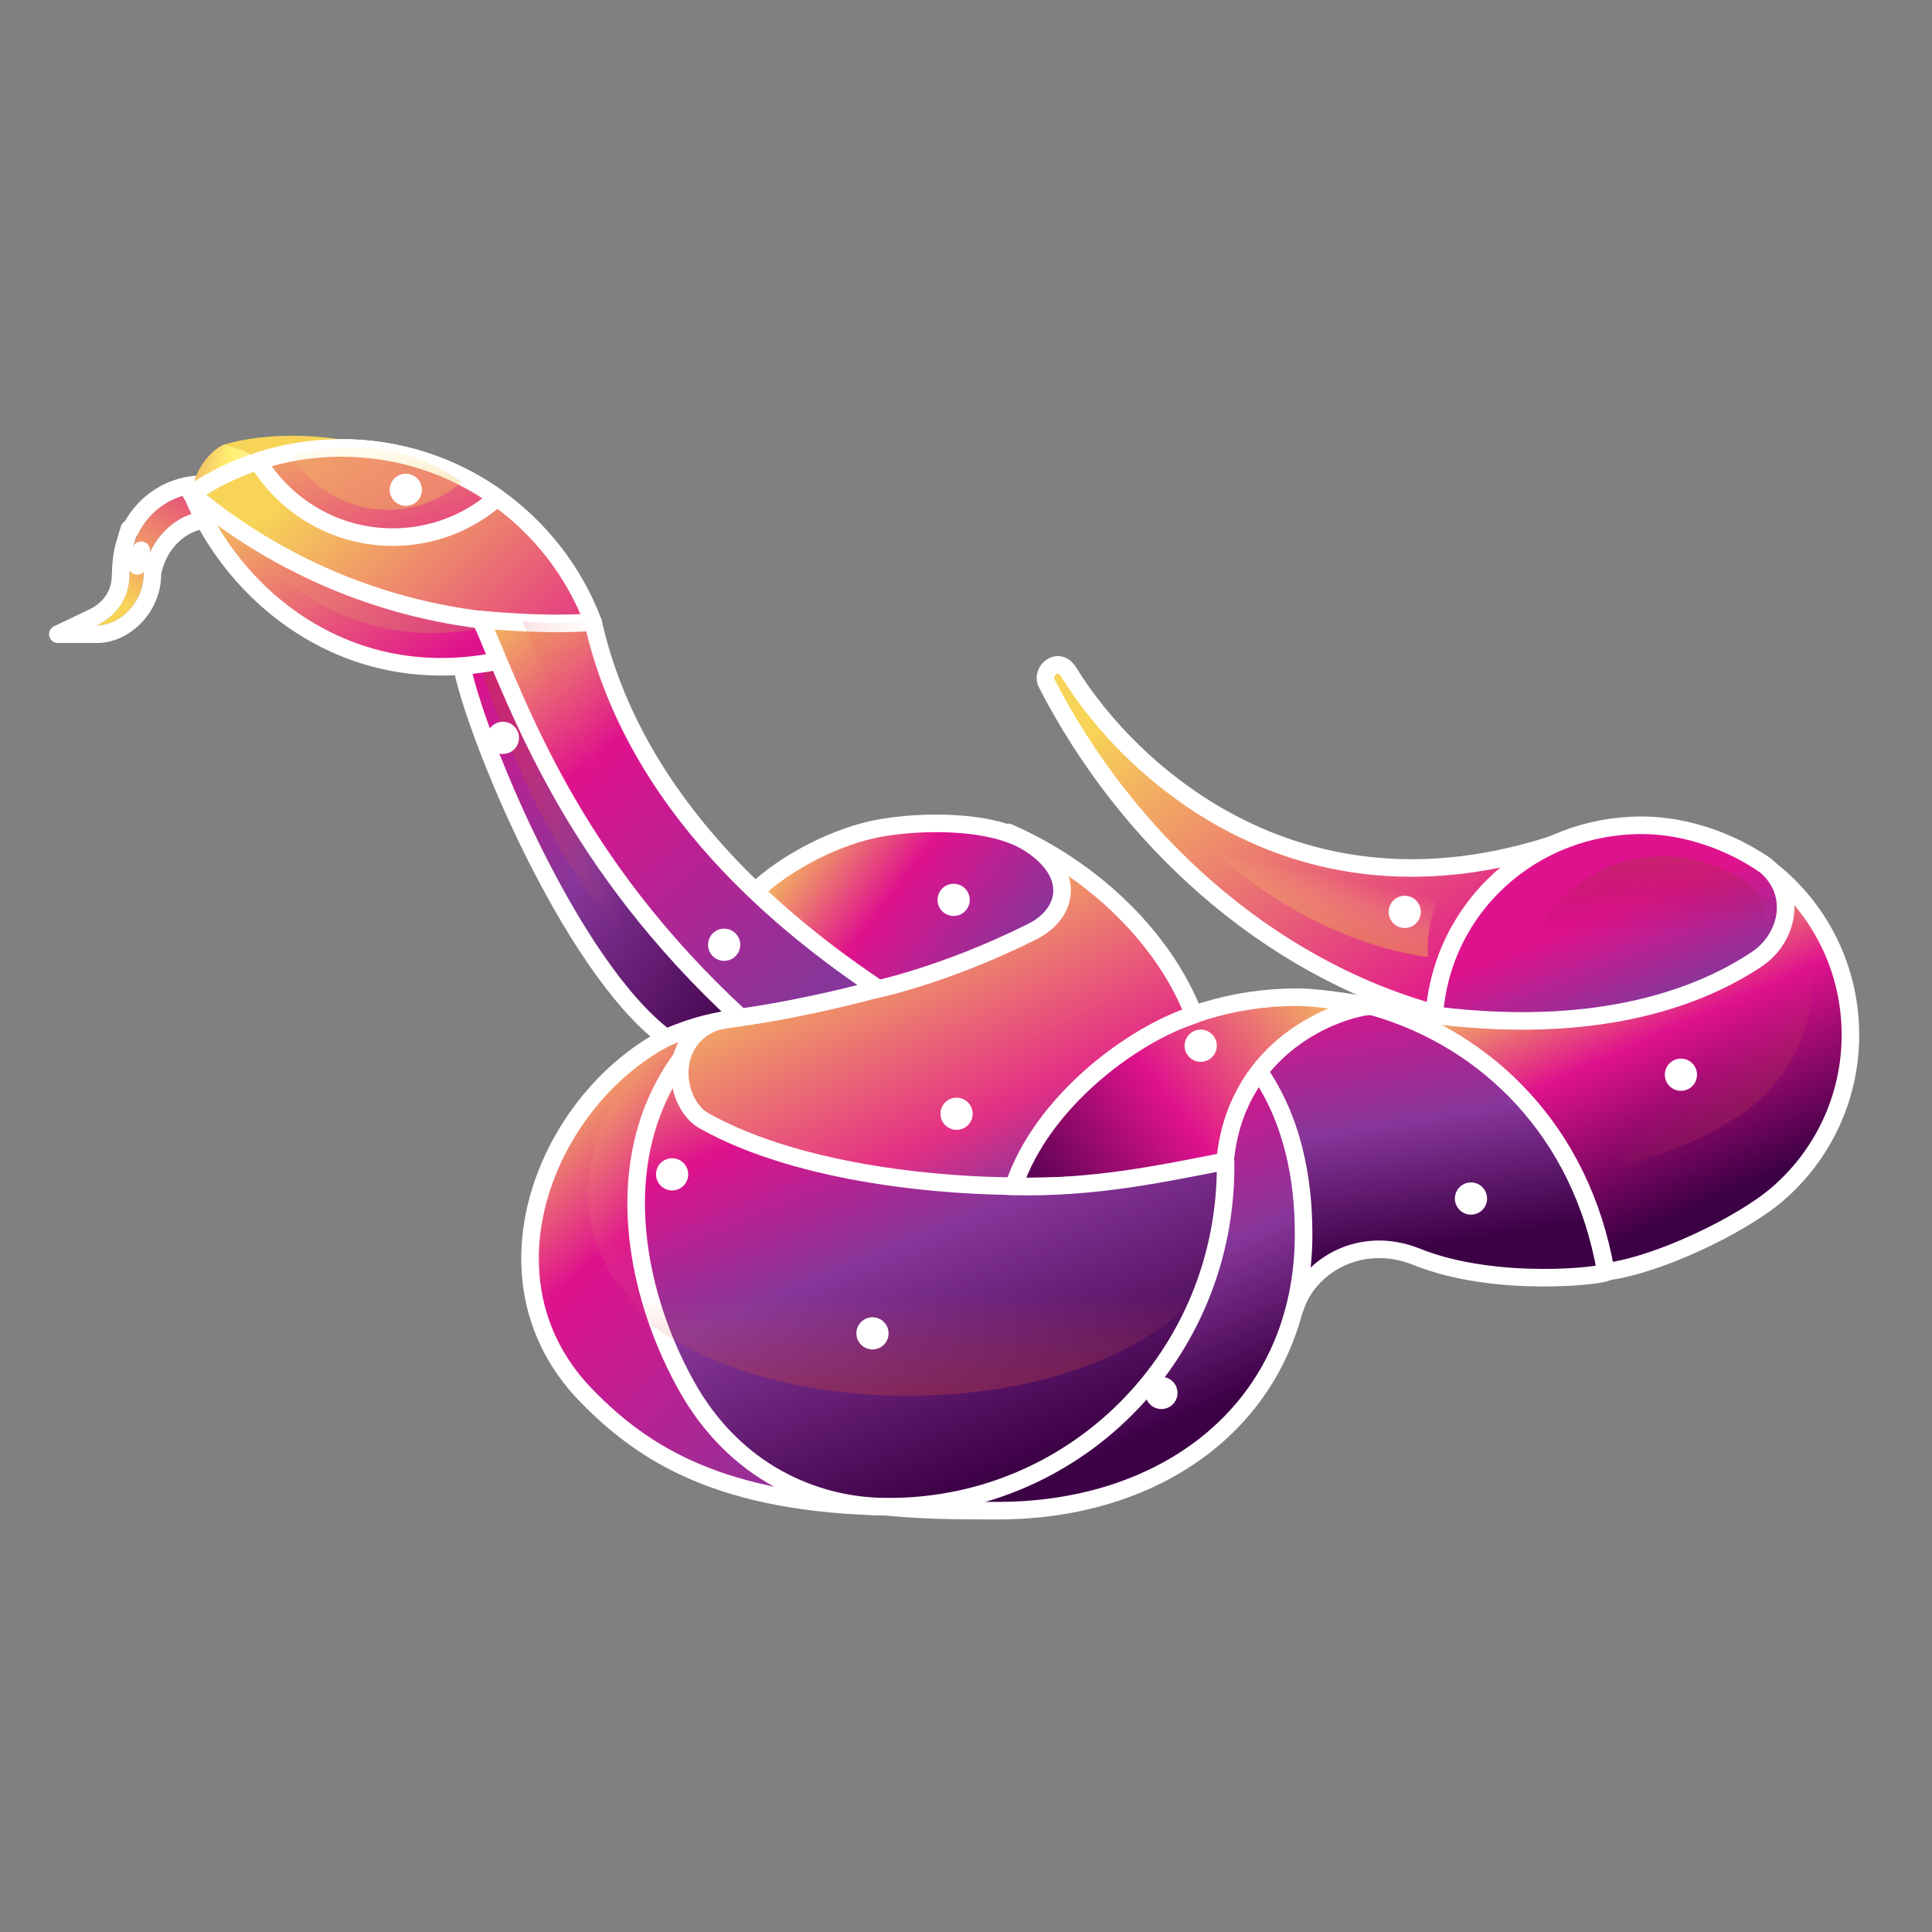 <?xml version="1.0" encoding="UTF-8"?>
<svg width="120px" height="120px" viewBox="0 0 120 120" version="1.1" xmlns="http://www.w3.org/2000/svg" xmlns:xlink="http://www.w3.org/1999/xlink">
    <rect x="0" y="0" width="120" height="120" fill="#808080" stroke="none"/>
    <!-- Generator: Sketch 48.2 (47327) - http://www.bohemiancoding.com/sketch -->
    <title>Icon_serpiente_small</title>
    <desc>Created with Sketch.</desc>
    <defs>
        <linearGradient x1="50%" y1="100%" x2="126.506%" y2="-27.319%" id="linearGradient-1">
            <stop stop-color="#F7D457" offset="0%"></stop>
            <stop stop-color="#DF128D" offset="100%"></stop>
        </linearGradient>
        <path d="M8.915,35.591 C8.917,35.628 8.917,35.666 8.917,35.705 C8.917,37.287 7.575,38.847 6,38.847 C7.474,38.143 8.017,36.88 8.036,35.789 C8.043,35.365 8.085,34.573 8.262,33.983 C8.263,33.984 8.265,33.986 8.266,33.988 C8.735,32.235 10.197,30.919 11.927,30.674 C12.148,30.848 12.689,31.319 13.288,31.79 C12.21,31.615 9.458,32.439 8.915,35.591 Z" id="path-2"></path>
        <linearGradient x1="22.638%" y1="6.675%" x2="128.834%" y2="105.95%" id="linearGradient-3">
            <stop stop-color="#F7D457" offset="0%"></stop>
            <stop stop-color="#DF128D" offset="71.015%"></stop>
            <stop stop-color="#863699" offset="100%"></stop>
        </linearGradient>
        <linearGradient x1="35.297%" y1="54.508%" x2="19.663%" y2="85.996%" id="linearGradient-4">
            <stop stop-color="#FFEE70" stop-opacity="0" offset="0%"></stop>
            <stop stop-color="#E0554E" offset="100%"></stop>
        </linearGradient>
        <linearGradient x1="0%" y1="0%" x2="16.111%" y2="86.694%" id="linearGradient-5">
            <stop stop-color="#DF128D" offset="0%"></stop>
            <stop stop-color="#863699" offset="52.853%"></stop>
            <stop stop-color="#3C0045" offset="100%"></stop>
        </linearGradient>
        <linearGradient x1="17.103%" y1="13.118%" x2="84.859%" y2="100%" id="linearGradient-6">
            <stop stop-color="#F7D457" offset="0%"></stop>
            <stop stop-color="#DF128D" offset="34.363%"></stop>
            <stop stop-color="#863699" offset="100%"></stop>
        </linearGradient>
        <linearGradient x1="45.052%" y1="36.646%" x2="-288.539%" y2="36.646%" id="linearGradient-7">
            <stop stop-color="#FFEE70" stop-opacity="0" offset="0%"></stop>
            <stop stop-color="#680013" offset="100%"></stop>
        </linearGradient>
        <linearGradient x1="59.06%" y1="8.024%" x2="86.329%" y2="73.396%" id="linearGradient-8">
            <stop stop-color="#DF128D" offset="0%"></stop>
            <stop stop-color="#863699" offset="53.404%"></stop>
            <stop stop-color="#3C0045" offset="100%"></stop>
        </linearGradient>
        <linearGradient x1="121.073%" y1="50%" x2="-5.12%" y2="100%" id="linearGradient-9">
            <stop stop-color="#F7D457" offset="0%"></stop>
            <stop stop-color="#DF128D" offset="54.088%"></stop>
            <stop stop-color="#3C0045" offset="100%"></stop>
        </linearGradient>
        <linearGradient x1="34.86%" y1="19.87%" x2="68.273%" y2="84.313%" id="linearGradient-10">
            <stop stop-color="#F7D457" offset="0%"></stop>
            <stop stop-color="#DF128D" offset="42.932%"></stop>
            <stop stop-color="#3C0045" offset="100%"></stop>
        </linearGradient>
        <linearGradient x1="72.497%" y1="67.5%" x2="142.534%" y2="132.887%" id="linearGradient-11">
            <stop stop-color="#F56458" stop-opacity="0" offset="0%"></stop>
            <stop stop-color="#680013" offset="100%"></stop>
        </linearGradient>
        <linearGradient x1="11.673%" y1="-7.618%" x2="65.253%" y2="92.536%" id="linearGradient-12">
            <stop stop-color="#F7D457" offset="0%"></stop>
            <stop stop-color="#DF128D" offset="29.13%"></stop>
            <stop stop-color="#863699" offset="56.376%"></stop>
            <stop stop-color="#3C0045" offset="100%"></stop>
        </linearGradient>
        <linearGradient x1="52.34%" y1="70.552%" x2="52.34%" y2="148.843%" id="linearGradient-13">
            <stop stop-color="#F56458" stop-opacity="0" offset="0%"></stop>
            <stop stop-color="#680013" offset="100%"></stop>
        </linearGradient>
        <linearGradient x1="16.794%" y1="22.711%" x2="72.645%" y2="100%" id="linearGradient-14">
            <stop stop-color="#F7D457" offset="0%"></stop>
            <stop stop-color="#E32F85" offset="75.619%"></stop>
            <stop stop-color="#863699" offset="100%"></stop>
        </linearGradient>
        <linearGradient x1="0%" y1="28.708%" x2="88.928%" y2="64.845%" id="linearGradient-15">
            <stop stop-color="#F7D457" offset="0%"></stop>
            <stop stop-color="#DF128D" offset="47.18%"></stop>
            <stop stop-color="#863699" offset="100%"></stop>
        </linearGradient>
        <linearGradient x1="0%" y1="5.727%" x2="103.727%" y2="100%" id="linearGradient-16">
            <stop stop-color="#DF128D" offset="0%"></stop>
            <stop stop-color="#863699" offset="47.18%"></stop>
            <stop stop-color="#3C0045" offset="100%"></stop>
        </linearGradient>
        <linearGradient x1="63.184%" y1="50%" x2="-76.812%" y2="61.568%" id="linearGradient-17">
            <stop stop-color="#F56458" stop-opacity="0" offset="0%"></stop>
            <stop stop-color="#680013" offset="100%"></stop>
        </linearGradient>
        <linearGradient x1="-5.737%" y1="76.995%" x2="41.736%" y2="148.058%" id="linearGradient-18">
            <stop stop-color="#DF128D" offset="0%"></stop>
            <stop stop-color="#863699" offset="50.172%"></stop>
            <stop stop-color="#3C0045" offset="100%"></stop>
        </linearGradient>
        <linearGradient x1="42.527%" y1="-115.461%" x2="54.021%" y2="50%" id="linearGradient-19">
            <stop stop-color="#FFEE70" offset="0%"></stop>
            <stop stop-color="#680013" stop-opacity="0" offset="100%"></stop>
        </linearGradient>
        <linearGradient x1="0%" y1="0%" x2="143.693%" y2="138.913%" id="linearGradient-20">
            <stop stop-color="#F7D457" offset="0%"></stop>
            <stop stop-color="#DF128D" offset="58.777%"></stop>
            <stop stop-color="#863699" offset="100%"></stop>
        </linearGradient>
        <linearGradient x1="67.001%" y1="50%" x2="67.001%" y2="193.548%" id="linearGradient-21">
            <stop stop-color="#FEEA6F" stop-opacity="0" offset="0%"></stop>
            <stop stop-color="#3D000C" offset="100%"></stop>
        </linearGradient>
        <linearGradient x1="146.165%" y1="50%" x2="-143.58%" y2="0%" id="linearGradient-22">
            <stop stop-color="#FEFFC4" offset="0%"></stop>
            <stop stop-color="#FFEE70" offset="33.232%"></stop>
            <stop stop-color="#E0734B" offset="68.672%"></stop>
            <stop stop-color="#9A2328" offset="100%"></stop>
        </linearGradient>
        <linearGradient x1="20.354%" y1="33.563%" x2="131.909%" y2="85.528%" id="linearGradient-23">
            <stop stop-color="#F7D457" offset="0%"></stop>
            <stop stop-color="#DF128D" offset="100%"></stop>
        </linearGradient>
        <linearGradient x1="-51.501%" y1="0%" x2="100%" y2="-564.226%" id="linearGradient-24">
            <stop stop-color="#F7D457" offset="0%"></stop>
            <stop stop-color="#FFEE70" offset="100%"></stop>
        </linearGradient>
        <linearGradient x1="0%" y1="-73.845%" x2="165.371%" y2="100%" id="linearGradient-25">
            <stop stop-color="#F7D457" offset="0%"></stop>
            <stop stop-color="#DF128D" offset="100%"></stop>
        </linearGradient>
        <linearGradient x1="58.735%" y1="-22.934%" x2="100%" y2="214.631%" id="linearGradient-26">
            <stop stop-color="#102FA73" stop-opacity="-0.095" offset="0%"></stop>
            <stop stop-color="#FFEE70" stop-opacity="0" offset="0%"></stop>
            <stop stop-color="#E0734B" offset="100%"></stop>
        </linearGradient>
        <linearGradient x1="0%" y1="-6.175%" x2="84.018%" y2="93.779%" id="linearGradient-27">
            <stop stop-color="#F7D457" offset="0%"></stop>
            <stop stop-color="#DF128D" offset="38.345%"></stop>
            <stop stop-color="#863699" offset="100%"></stop>
        </linearGradient>
        <linearGradient x1="33.075%" y1="27.363%" x2="-147.765%" y2="50%" id="linearGradient-28">
            <stop stop-color="#F56458" stop-opacity="0" offset="0%"></stop>
            <stop stop-color="#680013" offset="100%"></stop>
        </linearGradient>
    </defs>
    <g id="Page-1" stroke="none" stroke-width="1" fill="none" fill-rule="evenodd">
        <g id="Icon_serpiente_small">
            <g id="Combined-Shape" stroke-linejoin="round">
                <use fill="url(#linearGradient-1)" fill-rule="evenodd" xlink:href="#path-2"></use>
                <path stroke="#FFFFFF" stroke-width="1.091" d="M8.711,34.437 C8.729,34.346 8.75,34.26 8.772,34.18 C8.647,34.464 8.543,34.766 8.464,35.085 L8.519,35.152 L8.711,34.437 Z M9.462,35.631 C9.463,35.65 9.463,35.667 9.463,35.705 C9.463,37.616 7.854,39.392 6,39.392 L3.592,39.392 L5.765,38.355 C6.898,37.813 7.472,36.852 7.49,35.78 C7.503,35.075 7.575,34.374 7.739,33.826 L8.032,32.85 L8.087,32.917 C8.814,31.432 10.222,30.365 11.851,30.134 L12.082,30.101 L12.265,30.245 C12.281,30.258 13.233,31.053 13.621,31.358 C13.623,31.359 13.623,31.359 13.625,31.361 L15.287,32.667 L13.201,32.329 C11.825,32.106 9.88,33.36 9.462,35.631 Z"></path>
            </g>
            <path d="M65.014,42.443 C69.902,51.973 78.605,60.029 89.095,62.931 C89.728,58.312 92.462,53.953 97.583,52.065 C80.925,58.119 70.144,47.873 66.385,41.754 C65.743,40.709 64.622,41.678 65.014,42.443 Z" id="Oval-Copy-28" stroke="#FFFFFF" stroke-width="1.091" fill="url(#linearGradient-3)" stroke-linejoin="round"></path>
            <path d="M71.494,46.116 C74.808,52.576 80.707,58.186 87.819,60.153 C88.066,56.946 90.102,53.918 93.573,52.638 C82.28,56.743 74.972,49.797 72.423,45.648 C71.988,44.94 71.228,45.597 71.494,46.116 Z" id="Oval-Copy-29" fill="url(#linearGradient-4)" transform="translate(82.506, 52.746) rotate(-7) translate(-82.506, -52.746) "></path>
            <path d="M99.758,79.013 C98.809,71.023 93.025,64.524 85.429,62.551 C83.879,62.149 79.377,64.42 78.103,66.561 C80.437,69.785 81.659,75.972 80.437,81.233 C81.263,78.628 84.499,76.662 87.988,78.062 C92.98,80.065 99.781,79.205 99.758,79.013 Z" id="Oval-Copy-17" stroke="#FFFFFF" stroke-width="1.091" fill="url(#linearGradient-5)" stroke-linejoin="round"></path>
            <path d="M55.336,93.592 C40.25,86.65 41.913,73.637 43.672,69.548 C41.714,68.211 41.696,64.412 44.951,63.247 C35.729,64.743 28.254,78.314 36.43,86.694 C39.967,90.32 44.805,93.443 55.336,93.592 Z" id="Oval-Copy-10" stroke="#FFFFFF" stroke-width="1.091" fill="url(#linearGradient-6)" stroke-linejoin="round"></path>
            <path d="M53.672,85.97 C42.141,80.663 43.412,70.717 44.757,67.591 C43.26,66.569 43.246,63.666 45.734,62.775 C38.685,63.918 32.972,74.292 39.222,80.697 C41.925,83.468 45.623,85.856 53.672,85.97 Z" id="Oval-Copy-14" fill="url(#linearGradient-7)"></path>
            <path d="M61.976,93.83 C72.644,93.83 80.969,87.362 80.969,76.648 C80.969,73.144 80.265,69.506 78.166,66.498 C77.393,67.265 76.066,69.898 76.066,72.269 C76.066,83.308 67.606,92.798 54.46,93.519 C57.049,93.827 59.466,93.83 61.976,93.83 Z" id="Oval-Copy-12" stroke="#FFFFFF" stroke-width="1.091" fill="url(#linearGradient-8)" stroke-linejoin="round"></path>
            <path d="M85.105,62.476 C83.017,62.116 81.443,61.935 80.58,61.935 C72.484,61.935 65.528,66.855 62.837,73.677 C67.176,73.761 71.044,73.382 76.083,72.233 C76.666,65.342 82.398,62.834 85.105,62.476 Z" id="Oval-Copy-16" stroke="#FFFFFF" stroke-width="1.091" fill="url(#linearGradient-9)" stroke-linejoin="round"></path>
            <path d="M99.74,78.992 C102.908,78.609 108.143,76.117 110.411,74.161 C113.179,71.773 114.933,68.232 114.933,64.279 C114.933,59.814 112.696,55.874 109.286,53.529 C111.153,54.489 111.136,58.257 108.933,59.633 C104.754,62.244 98.659,64.653 85.418,62.565 C92.281,64.564 98.219,70.197 99.74,78.992 Z" id="Oval-Copy-19" stroke="#FFFFFF" stroke-width="1.091" fill="url(#linearGradient-10)" stroke-linejoin="round"></path>
            <path d="M100.904,72.21 C103.333,71.916 107.346,70.005 109.085,68.505 C111.208,66.674 112.553,63.959 112.553,60.928 C112.553,57.505 110.837,54.484 108.223,52.686 C109.654,53.422 109.641,56.312 107.952,57.366 C104.748,59.368 100.075,61.215 89.923,59.614 C95.184,61.147 99.738,65.466 100.904,72.21 Z" id="Oval-Copy-20" fill="url(#linearGradient-11)"></path>
            <path d="M54.726,93.578 C66.614,93.861 76.29,84.195 76.123,72.126 C72.143,72.895 67.986,73.81 62.887,73.691 C57.767,73.572 52.28,66.508 44.285,63.549 C37.404,69.841 39.005,79.516 42.597,86.01 C45.682,91.588 50.727,93.483 54.726,93.578 Z" id="Oval-Copy-11" stroke="#FFFFFF" stroke-width="1.091" fill="url(#linearGradient-12)" stroke-linejoin="round"></path>
            <ellipse id="Oval" fill="url(#linearGradient-13)" cx="56.383" cy="76.147" rx="19.595" ry="10.552"></ellipse>
            <path d="M62.967,73.672 C64.739,68.388 70.382,64.24 74.153,63.034 C72.348,58.355 68.005,54.047 62.625,51.703 C67.033,53.852 66.019,56.813 64.023,57.748 C59.645,59.799 52.838,62.376 44.758,63.354 C41.226,64.404 41.874,68.575 43.722,69.612 C49.934,73.096 59.225,73.661 62.967,73.672 Z" id="Oval-Copy-8" stroke="#FFFFFF" stroke-width="1.091" fill="url(#linearGradient-14)" stroke-linejoin="round"></path>
            <path d="M63.944,52.39 C61.611,50.882 57.15,50.977 54.609,51.442 C52.068,51.907 48.853,53.475 46.803,55.458 C49.668,58.673 53.846,61.489 53.908,61.541 C53.97,61.593 58.591,60.632 64.124,57.86 C66.255,56.792 66.956,54.337 63.944,52.39 Z" id="Oval-Copy" stroke="#FFFFFF" stroke-width="1.091" fill="url(#linearGradient-15)" stroke-linejoin="round"></path>
            <path d="M41.36,64.456 C43.289,63.641 44.349,63.441 45.979,63.192 C34.848,51.634 32.743,44.347 31.115,41.01 C30.198,41.202 29.676,41.269 28.665,41.259 C29.454,45.515 35.381,59.961 41.36,64.456 Z" id="Path" stroke="#FFFFFF" stroke-width="1.091" fill="url(#linearGradient-16)" stroke-linejoin="round"></path>
            <path d="M39.484,58.58 C40.951,57.961 41.756,57.809 42.995,57.62 C34.535,48.835 32.935,43.297 31.698,40.76 C31.001,40.906 30.605,40.957 29.836,40.95 C30.436,44.184 34.941,55.164 39.484,58.58 Z" id="Path-Copy" fill="url(#linearGradient-17)"></path>
            <path d="M109.681,53.776 C107.577,52.295 104.734,51.259 101.97,51.259 C95.23,51.259 89.574,56.271 89.084,63.053 C100.502,64.494 106.614,61.234 109.1,59.591 C111.002,58.335 111.725,55.546 109.681,53.776 Z" id="Oval-Copy-27" stroke="#FFFFFF" stroke-width="1.091" fill="url(#linearGradient-18)" stroke-linejoin="round"></path>
            <path d="M108.716,54.934 C107.254,53.905 105.278,53.185 103.356,53.185 C98.672,53.185 94.732,56.704 94.392,61.417 C102.328,62.419 106.584,60.118 108.312,58.976 C109.634,58.103 110.136,56.165 108.716,54.934 Z" id="Oval-Copy-30" fill="url(#linearGradient-19)"></path>
            <path d="M31.105,41.018 C30.784,40.305 30.376,39.27 29.931,38.488 C24.039,37.689 17.709,35.436 11.916,30.641 C14.42,36.924 21.511,43.051 31.105,41.018 Z" id="Oval-2-Copy-13" stroke="#FFFFFF" stroke-width="1.091" fill="url(#linearGradient-20)" stroke-linejoin="round"></path>
            <path d="M30.084,38.97 C29.802,38.343 29.366,37.452 28.974,36.763 C23.79,36.06 18.105,34.097 13.2,29.84 C15.403,35.369 21.642,40.759 30.084,38.97 Z" id="Oval-2-Copy-15" fill="url(#linearGradient-21)"></path>
            <path d="M16.283,28.599 C15.517,28.139 14.712,27.726 13.904,27.619 C13.365,27.82 12.103,28.878 11.909,30.662 C13.367,29.777 15.189,28.84 16.283,28.599 Z" id="Oval-2-Copy-9" fill="url(#linearGradient-22)"></path>
            <path d="M11.883,30.673 C14.547,28.873 17.755,27.822 21.207,27.822 C28.353,27.822 34.452,32.324 36.846,38.657 C35.963,38.725 35.071,38.759 34.17,38.759 C25.695,38.759 17.926,35.722 11.883,30.673 Z" id="Combined-Shape" stroke="#FFFFFF" stroke-width="1.091" fill="url(#linearGradient-23)" stroke-linejoin="round"></path>
            <path d="M25.27,28.321 C23.969,27.995 22.547,27.942 21.145,27.942 C19.399,27.942 17.777,28.091 16.194,28.59 C15.584,28.104 14.69,27.824 13.882,27.619 C16.477,26.869 20.564,26.688 25.27,28.321 Z" id="Oval-2-Copy-10" fill="url(#linearGradient-24)"></path>
            <path d="M16.012,28.648 C17.647,28.112 19.393,27.822 21.207,27.822 C24.81,27.822 28.147,28.966 30.877,30.913 C29.146,32.437 26.879,33.361 24.396,33.361 C20.85,33.361 17.742,31.475 16.012,28.648 Z" id="Combined-Shape" stroke="#FFFFFF" stroke-width="1.091" fill="url(#linearGradient-25)" stroke-linejoin="round"></path>
            <path d="M18.166,28.332 C19.322,27.953 20.557,27.748 21.839,27.748 C24.387,27.748 26.746,28.557 28.676,29.934 C27.452,31.011 25.849,31.664 24.094,31.664 C21.587,31.664 19.389,30.331 18.166,28.332 Z" id="Combined-Shape-Copy" fill="url(#linearGradient-26)"></path>
            <path d="M29.867,38.48 C32.266,43.991 35.486,53.494 45.995,63.188 C48.519,62.854 52.278,62.049 54.541,61.403 C49.003,57.679 39.429,50.208 36.841,38.649 C35.051,38.76 33.108,38.771 29.867,38.48 Z" id="Oval-Copy-31" stroke="#FFFFFF" stroke-width="1.091" fill="url(#linearGradient-27)" stroke-linejoin="round"></path>
            <path d="M32.446,38.573 C34.142,42.471 36.29,49.072 43.721,55.928 C45.507,55.692 45.245,55.701 46.845,55.244 C42.9,51.265 39.18,47.25 36.751,38.573 C35.612,38.636 34.659,38.817 32.446,38.573 Z" id="Oval-Copy-32" fill="url(#linearGradient-28)"></path>
            <ellipse id="Oval-7" fill="#FFFFFF" transform="translate(74.578, 64.951) rotate(141) translate(-74.578, -64.951) " cx="74.578" cy="64.951" rx="1" ry="1"></ellipse>
            <ellipse id="Oval-7-Copy-4" fill="#FFFFFF" transform="translate(41.747, 72.94) rotate(141) translate(-41.747, -72.94) " cx="41.747" cy="72.94" rx="1" ry="1"></ellipse>
            <ellipse id="Oval-7-Copy-8" fill="#FFFFFF" transform="translate(54.192, 82.817) rotate(141) translate(-54.192, -82.817) " cx="54.192" cy="82.817" rx="1" ry="1"></ellipse>
            <ellipse id="Oval-7-Copy-2" fill="#FFFFFF" transform="translate(72.136, 86.519) rotate(141) translate(-72.136, -86.519) " cx="72.136" cy="86.519" rx="1" ry="1"></ellipse>
            <ellipse id="Oval-7-Copy-3" fill="#FFFFFF" transform="translate(59.415, 69.178) rotate(141) translate(-59.415, -69.178) " cx="59.415" cy="69.178" rx="1" ry="1"></ellipse>
            <ellipse id="Oval-7-Copy-10" fill="#FFFFFF" transform="translate(91.365, 74.445) rotate(141) translate(-91.365, -74.445) " cx="91.365" cy="74.445" rx="1" ry="1"></ellipse>
            <ellipse id="Oval-7-Copy-9" fill="#FFFFFF" transform="translate(31.236, 45.83) rotate(141) translate(-31.236, -45.83) " cx="31.236" cy="45.83" rx="1" ry="1"></ellipse>
            <ellipse id="Oval-7-Copy-11" fill="#FFFFFF" transform="translate(87.25, 56.639) rotate(141) translate(-87.25, -56.639) " cx="87.25" cy="56.639" rx="1" ry="1"></ellipse>
            <ellipse id="Oval-7-Copy-5" fill="#FFFFFF" transform="translate(44.979, 58.682) rotate(141) translate(-44.979, -58.682) " cx="44.979" cy="58.682" rx="1" ry="1"></ellipse>
            <ellipse id="Oval-7-Copy-6" fill="#FFFFFF" transform="translate(25.206, 30.422) rotate(141) translate(-25.206, -30.422) " cx="25.206" cy="30.422" rx="1" ry="1"></ellipse>
            <ellipse id="Oval-7-Copy" fill="#FFFFFF" transform="translate(104.406, 66.753) rotate(141) translate(-104.406, -66.753) " cx="104.406" cy="66.753" rx="1" ry="1"></ellipse>
            <ellipse id="Oval-7-Copy-7" fill="#FFFFFF" transform="translate(59.232, 55.893) rotate(141) translate(-59.232, -55.893) " cx="59.232" cy="55.893" rx="1" ry="1"></ellipse>
        </g>
    </g>
</svg>